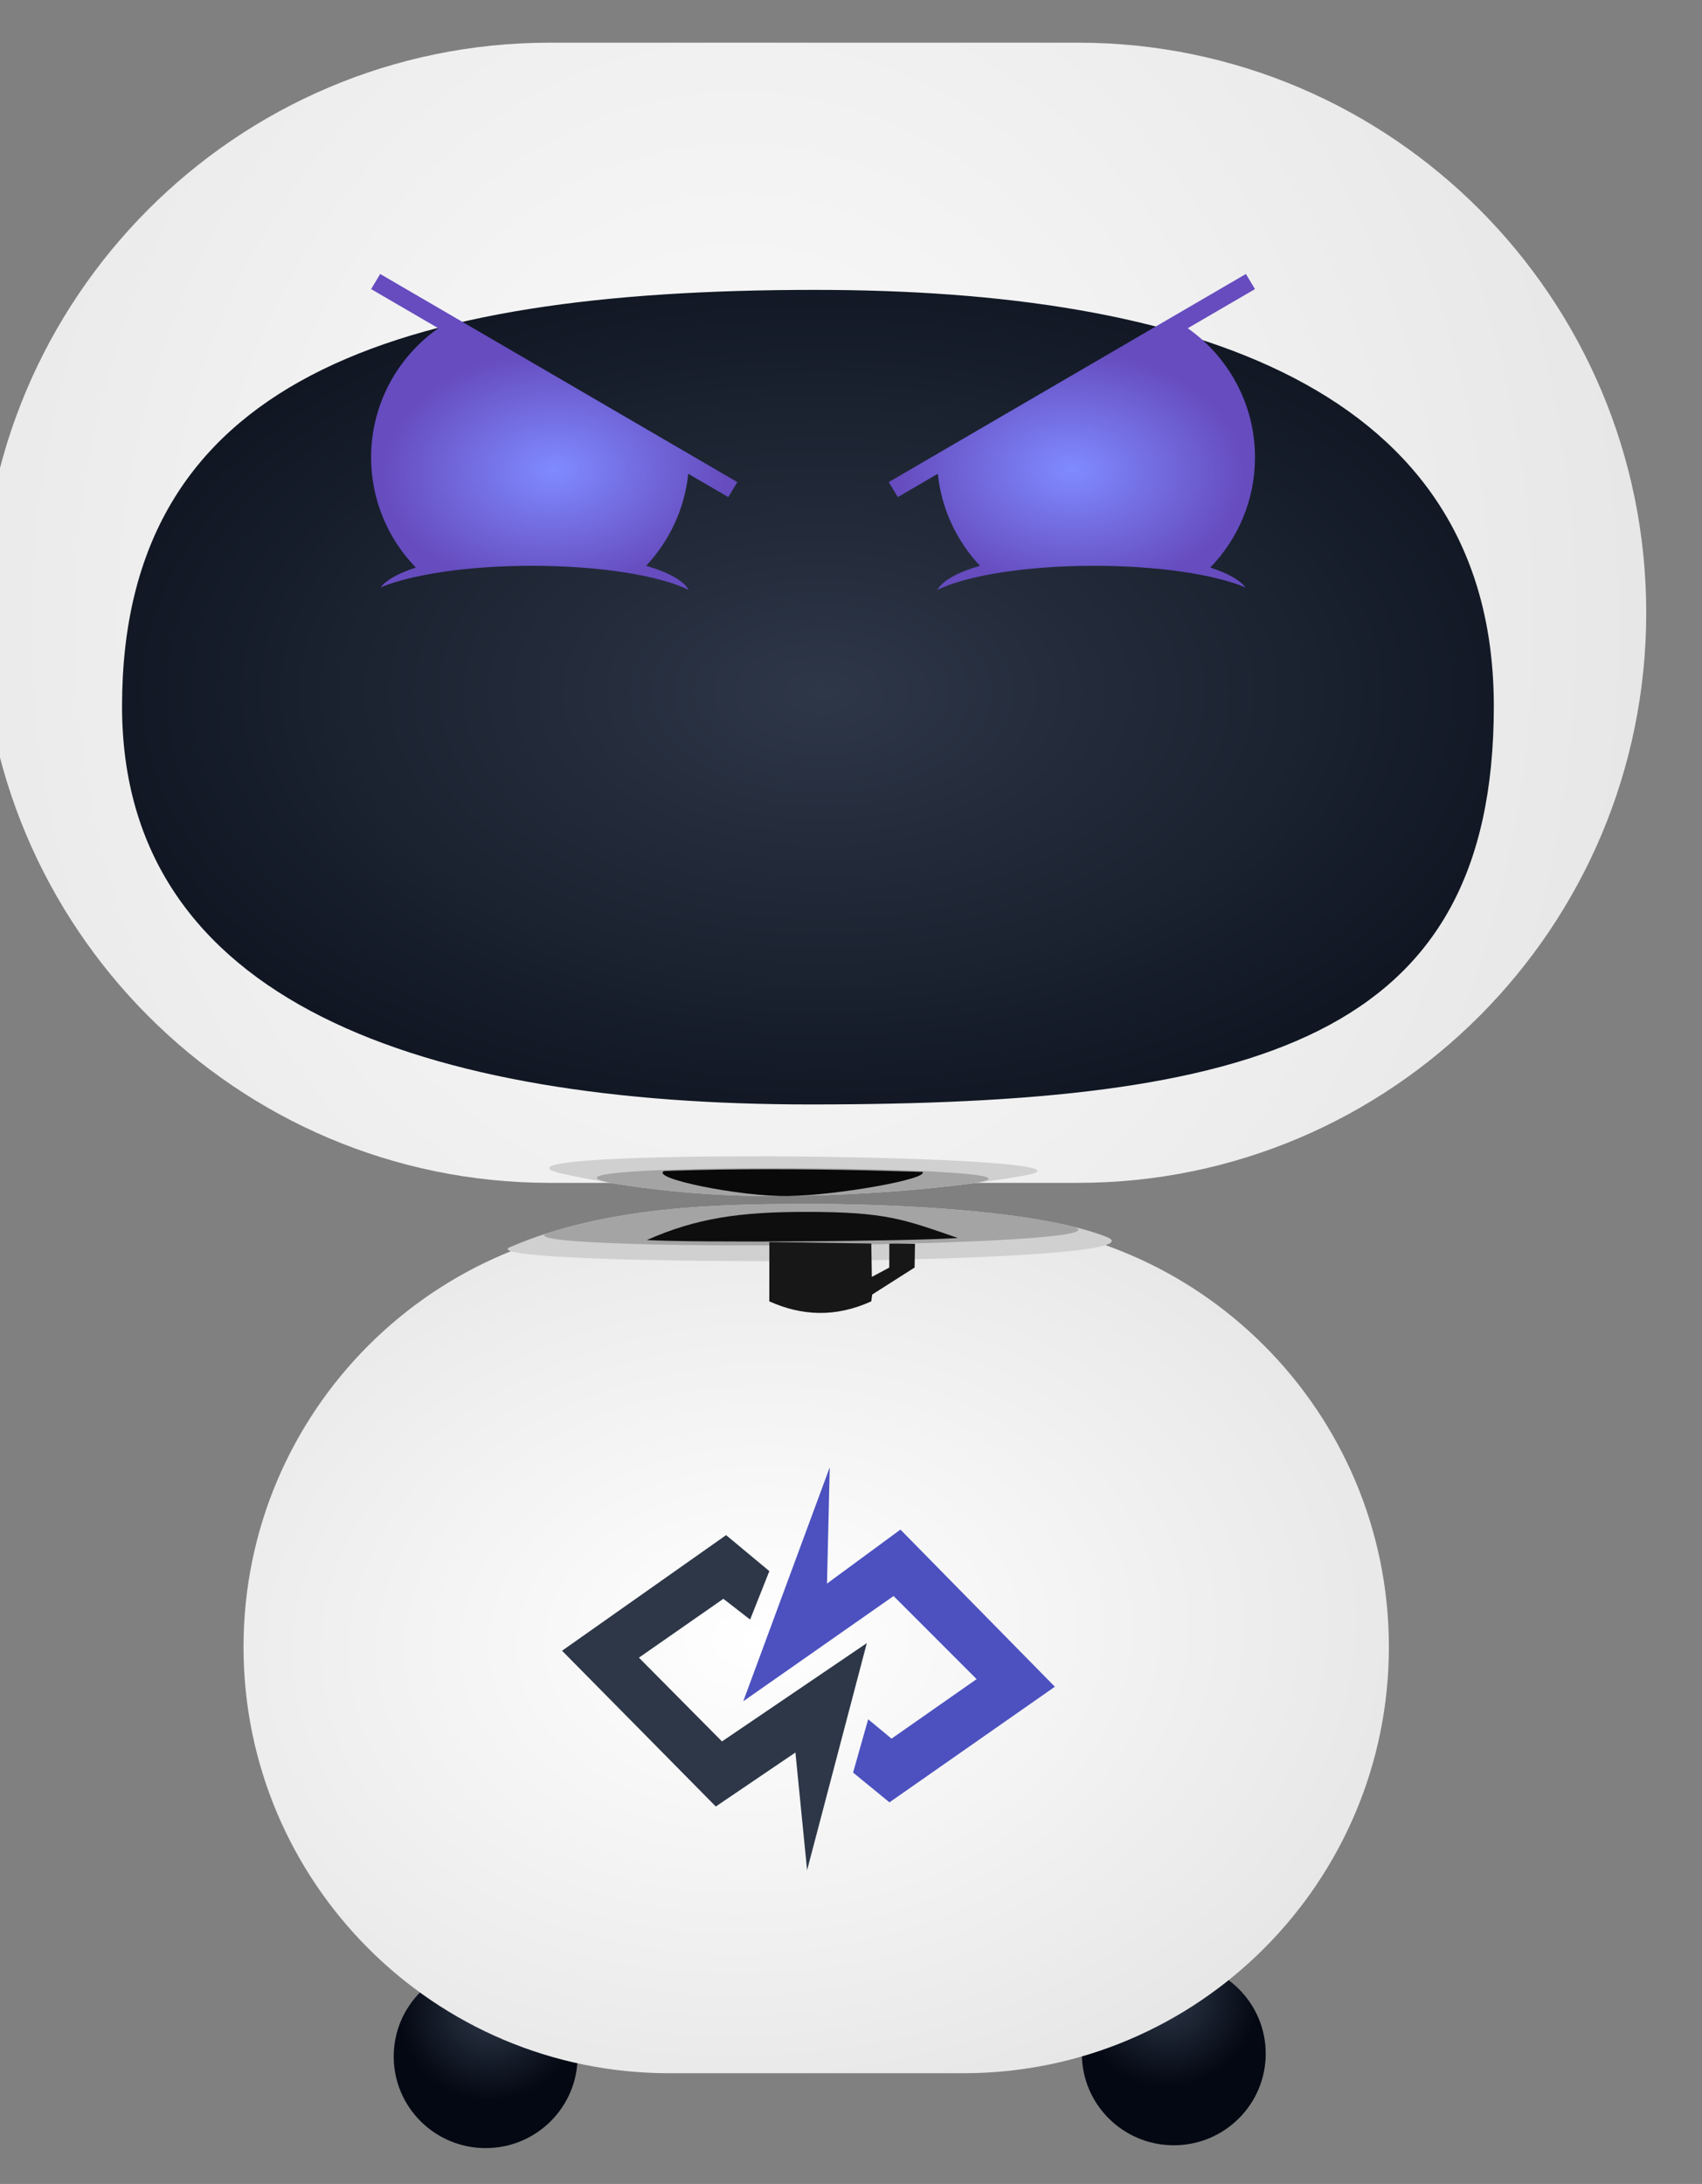 <?xml version="1.0" encoding="UTF-8" standalone="no"?>
<!DOCTYPE svg PUBLIC "-//W3C//DTD SVG 1.1//EN" "http://www.w3.org/Graphics/SVG/1.1/DTD/svg11.dtd">
<svg width="100%" height="100%" viewBox="0 0 618 793" version="1.1" xmlns="http://www.w3.org/2000/svg" xmlns:xlink="http://www.w3.org/1999/xlink" xml:space="preserve" xmlns:serif="http://www.serif.com/" style="fill-rule:evenodd;clip-rule:evenodd;stroke-linejoin:round;stroke-miterlimit:2;">
    <rect x="0" y="0" width="618" height="793" fill="#808080" stroke="none"/>
    <g transform="matrix(1,0,0,1,-53132,-7523)">
        <g id="Plan-de-travail43" serif:id="Plan de travail43" transform="matrix(0.503,0,0,0.646,27002.9,4014.56)">
            <rect x="51920" y="5433" width="1228" height="1228" style="fill:none;"/>
            <g transform="matrix(14.18,0,0,13.31,45722,946.217)">
                <g transform="matrix(0.144,0,0,0.119,395.792,62.096)">
                    <circle cx="471.5" cy="3039.5" r="32.5" style="fill:url(#_Radial1);"/>
                </g>
                <g transform="matrix(0.144,0,0,0.119,430.824,61.977)">
                    <circle cx="471.5" cy="3039.5" r="32.5" style="fill:url(#_Radial2);"/>
                </g>
                <g transform="matrix(0.086,0,0,0.08,425.734,204.982)">
                    <path d="M976,2519C976,2394.82 863.126,2294 724.097,2294L549.903,2294C410.874,2294 298,2394.82 298,2519C298,2643.18 410.874,2744 549.903,2744L724.097,2744C863.126,2744 976,2643.18 976,2519Z" style="fill:url(#_Radial3);"/>
                </g>
                <g transform="matrix(0.049,0,0,0.041,467.578,396.904)">
                    <path d="M275.253,168.794L278.106,49L188.256,290.014L344.423,181.629L430.708,267.196L342.284,328.519L318.039,308.553L302.351,363.459L340.145,394.12L512,275.04L351.554,113.175L275.253,168.794Z" style="fill:rgb(76,81,191);fill-rule:nonzero;"/>
                    <path d="M170.429,118.88L215.354,155.959L195.387,205.873L167.577,184.481L79.866,245.091L166.15,331.371L316.613,230.117L254.574,464L242.451,342.78L159.733,398.399L0,237.96L170.429,118.88Z" style="fill:rgb(45,55,72);fill-rule:nonzero;"/>
                </g>
                <g transform="matrix(0.125,0,0,0.107,400.771,93.294)">
                    <path d="M976,2519C976,2394.82 872.301,2294 744.573,2294L529.427,2294C401.699,2294 298,2394.82 298,2519C298,2643.18 401.699,2744 529.427,2744L744.573,2744C872.301,2744 976,2643.18 976,2519Z" style="fill:url(#_Radial4);"/>
                </g>
                <g transform="matrix(0.103,0,0,0.07,414.484,190.448)">
                    <path d="M976,2519C976,2325.8 824.493,2267.77 640.604,2267.77C432.705,2267.77 298,2321.66 298,2519C298,2698.4 448.268,2759.18 638.094,2759.18C857.658,2759.18 976,2720.48 976,2519Z" style="fill:url(#_Radial5);"/>
                </g>
                <g transform="matrix(0.069,0,0,0.057,-1089.13,-1922.36)">
                    <path d="M22469.7,39880.2L22420.1,39851.2L22426.8,39840L22690.3,39994.2L22683.6,40005.3L22654.1,39988C22651.4,40014.2 22640.1,40037.9 22623,40056.2C22639.2,40060.9 22650.5,40067.1 22654.4,40074C22632.6,40063.4 22589,40056.2 22538.8,40056.2C22491.5,40056.2 22450,40062.6 22427.1,40072.2C22431.4,40066.6 22440.5,40061.6 22453.1,40057.5C22432.7,40036.4 22420.1,40007.6 22420.1,39975.9C22420.1,39936.4 22439.7,39901.4 22469.7,39880.2Z" style="fill:url(#_Radial6);"/>
                </g>
                <g transform="matrix(-0.069,0,0,0.057,2049.84,-1922.36)">
                    <path d="M22469.7,39880.2L22420.1,39851.2L22426.8,39840L22690.3,39994.2L22683.6,40005.3L22654.1,39988C22651.4,40014.2 22640.1,40037.9 22623,40056.2C22639.2,40060.9 22650.5,40067.1 22654.4,40074C22632.6,40063.4 22589,40056.2 22538.8,40056.2C22491.5,40056.2 22450,40062.6 22427.1,40072.2C22431.4,40066.6 22440.5,40061.6 22453.1,40057.5C22432.7,40036.4 22420.1,40007.6 22420.1,39975.9C22420.1,39936.4 22439.7,39901.4 22469.7,39880.2Z" style="fill:url(#_Radial7);"/>
                </g>
                <g transform="matrix(0.414,5.04284e-18,-2.01667e-17,0.169,223.503,348.25)">
                    <path d="M620.228,233.978C621.049,233.978 645.807,233.749 656.435,242.158C665.892,249.64 577.287,249.915 583.144,244.774C595.117,234.266 609.518,233.978 620.228,233.978Z" style="fill:rgb(208,208,208);"/>
                </g>
                <g transform="matrix(0.414,5.04284e-18,-2.01667e-17,0.169,223.503,348.25)">
                    <path d="M620.228,233.978C620.959,233.978 640.657,233.797 652.472,239.688C660.64,244.993 579.353,246.165 588.005,241.12C598.86,234.195 610.934,233.978 620.228,233.978Z" style="fill:rgb(164,164,164);"/>
                </g>
                <g transform="matrix(0.234,4.04641e-18,-1.14154e-17,0.135,334.969,356.401)">
                    <path d="M619.814,235.014C637.085,235.014 640.997,237.291 652.812,243.183C642.033,244.249 595.437,244.698 585.15,243.826C596.004,236.901 605.474,235.014 619.814,235.014Z" style="fill:rgb(14,14,14);"/>
                </g>
                <g transform="matrix(0.316,-0.004,0.008,0.341,283.754,323.431)">
                    <path d="M577.326,191.844C556.628,188.147 671.716,190.445 650.905,192.923C639.676,194.26 626.877,194.957 613.278,194.957C600.038,194.957 587.847,193.723 577.326,191.844Z" style="fill:rgb(208,208,208);"/>
                </g>
                <g transform="matrix(0.316,-0.004,0.008,0.341,283.754,323.431)">
                    <path d="M586.47,193.248C560.872,189.936 667.054,191.756 641.577,193.857C632.775,194.583 623.241,194.957 613.278,194.957C603.717,194.957 594.703,194.314 586.47,193.248Z" style="fill:rgb(164,164,164);"/>
                </g>
                <g transform="matrix(0.316,-0.004,0.008,0.341,283.754,323.431)">
                    <path d="M613.278,194.957C605.44,194.957 591.065,192.512 593.293,191.633C593.563,191.619 596.193,191.585 598.476,191.569C608.055,191.502 619.819,191.707 629.542,192.045C632.277,192.14 635.292,192.229 634.909,192.231C635.991,193.099 621.163,194.957 613.278,194.957Z" style="fill:rgb(9,9,9);"/>
                </g>
                <g transform="matrix(0.133,0,0,0.056,349.848,-51.391)">
                    <path d="M1003.9,7910.87L1003.55,7916.01C989.795,7928.37 976.857,7926.94 964.51,7916.01L964.54,7871.3C974.975,7871.63 990.477,7871.98 1003.55,7872.4L1003.76,7897.59L1010.43,7890.54L1010.45,7872.54C1011.97,7872.37 1018.82,7872.6 1020.28,7872.64L1020.13,7890.51L1003.9,7910.87Z" style="fill:rgb(23,23,23);"/>
                </g>
            </g>
        </g>
    </g>
    <defs>
        <radialGradient id="_Radial1" cx="0" cy="0" r="1" gradientUnits="userSpaceOnUse" gradientTransform="matrix(32.5,0,0,32.181,473,3023)"><stop offset="0" style="stop-color:rgb(46,55,72);stop-opacity:1"/><stop offset="1" style="stop-color:rgb(3,8,18);stop-opacity:1"/></radialGradient>
        <radialGradient id="_Radial2" cx="0" cy="0" r="1" gradientUnits="userSpaceOnUse" gradientTransform="matrix(32.5,0,0,32.181,469,3019)"><stop offset="0" style="stop-color:rgb(46,55,72);stop-opacity:1"/><stop offset="1" style="stop-color:rgb(3,8,18);stop-opacity:1"/></radialGradient>
        <radialGradient id="_Radial3" cx="0" cy="0" r="1" gradientUnits="userSpaceOnUse" gradientTransform="matrix(707.041,-35.105,28.918,464.674,600.736,2514.52)"><stop offset="0" style="stop-color:white;stop-opacity:1"/><stop offset="1" style="stop-color:rgb(212,212,212);stop-opacity:1"/></radialGradient>
        <radialGradient id="_Radial4" cx="0" cy="0" r="1" gradientUnits="userSpaceOnUse" gradientTransform="matrix(710.438,-4.878,-3.306,790.988,606.227,2523.81)"><stop offset="0" style="stop-color:rgb(252,252,252);stop-opacity:1"/><stop offset="1" style="stop-color:rgb(212,212,212);stop-opacity:1"/></radialGradient>
        <radialGradient id="_Radial5" cx="0" cy="0" r="1" gradientUnits="userSpaceOnUse" gradientTransform="matrix(519.759,-2.761,1.557,376.88,643.695,2510.72)"><stop offset="0" style="stop-color:rgb(46,55,72);stop-opacity:1"/><stop offset="1" style="stop-color:rgb(3,8,18);stop-opacity:1"/></radialGradient>
        <radialGradient id="_Radial6" cx="0" cy="0" r="1" gradientUnits="userSpaceOnUse" gradientTransform="matrix(-4.363,-88.71,127.277,-6.259,22555.2,39985.2)"><stop offset="0" style="stop-color:rgb(127,139,255);stop-opacity:1"/><stop offset="1" style="stop-color:rgb(102,76,191);stop-opacity:1"/></radialGradient>
        <radialGradient id="_Radial7" cx="0" cy="0" r="1" gradientUnits="userSpaceOnUse" gradientTransform="matrix(-4.363,-88.71,127.277,-6.259,22555.2,39985.2)"><stop offset="0" style="stop-color:rgb(127,139,255);stop-opacity:1"/><stop offset="1" style="stop-color:rgb(102,76,191);stop-opacity:1"/></radialGradient>
    </defs>
</svg>
